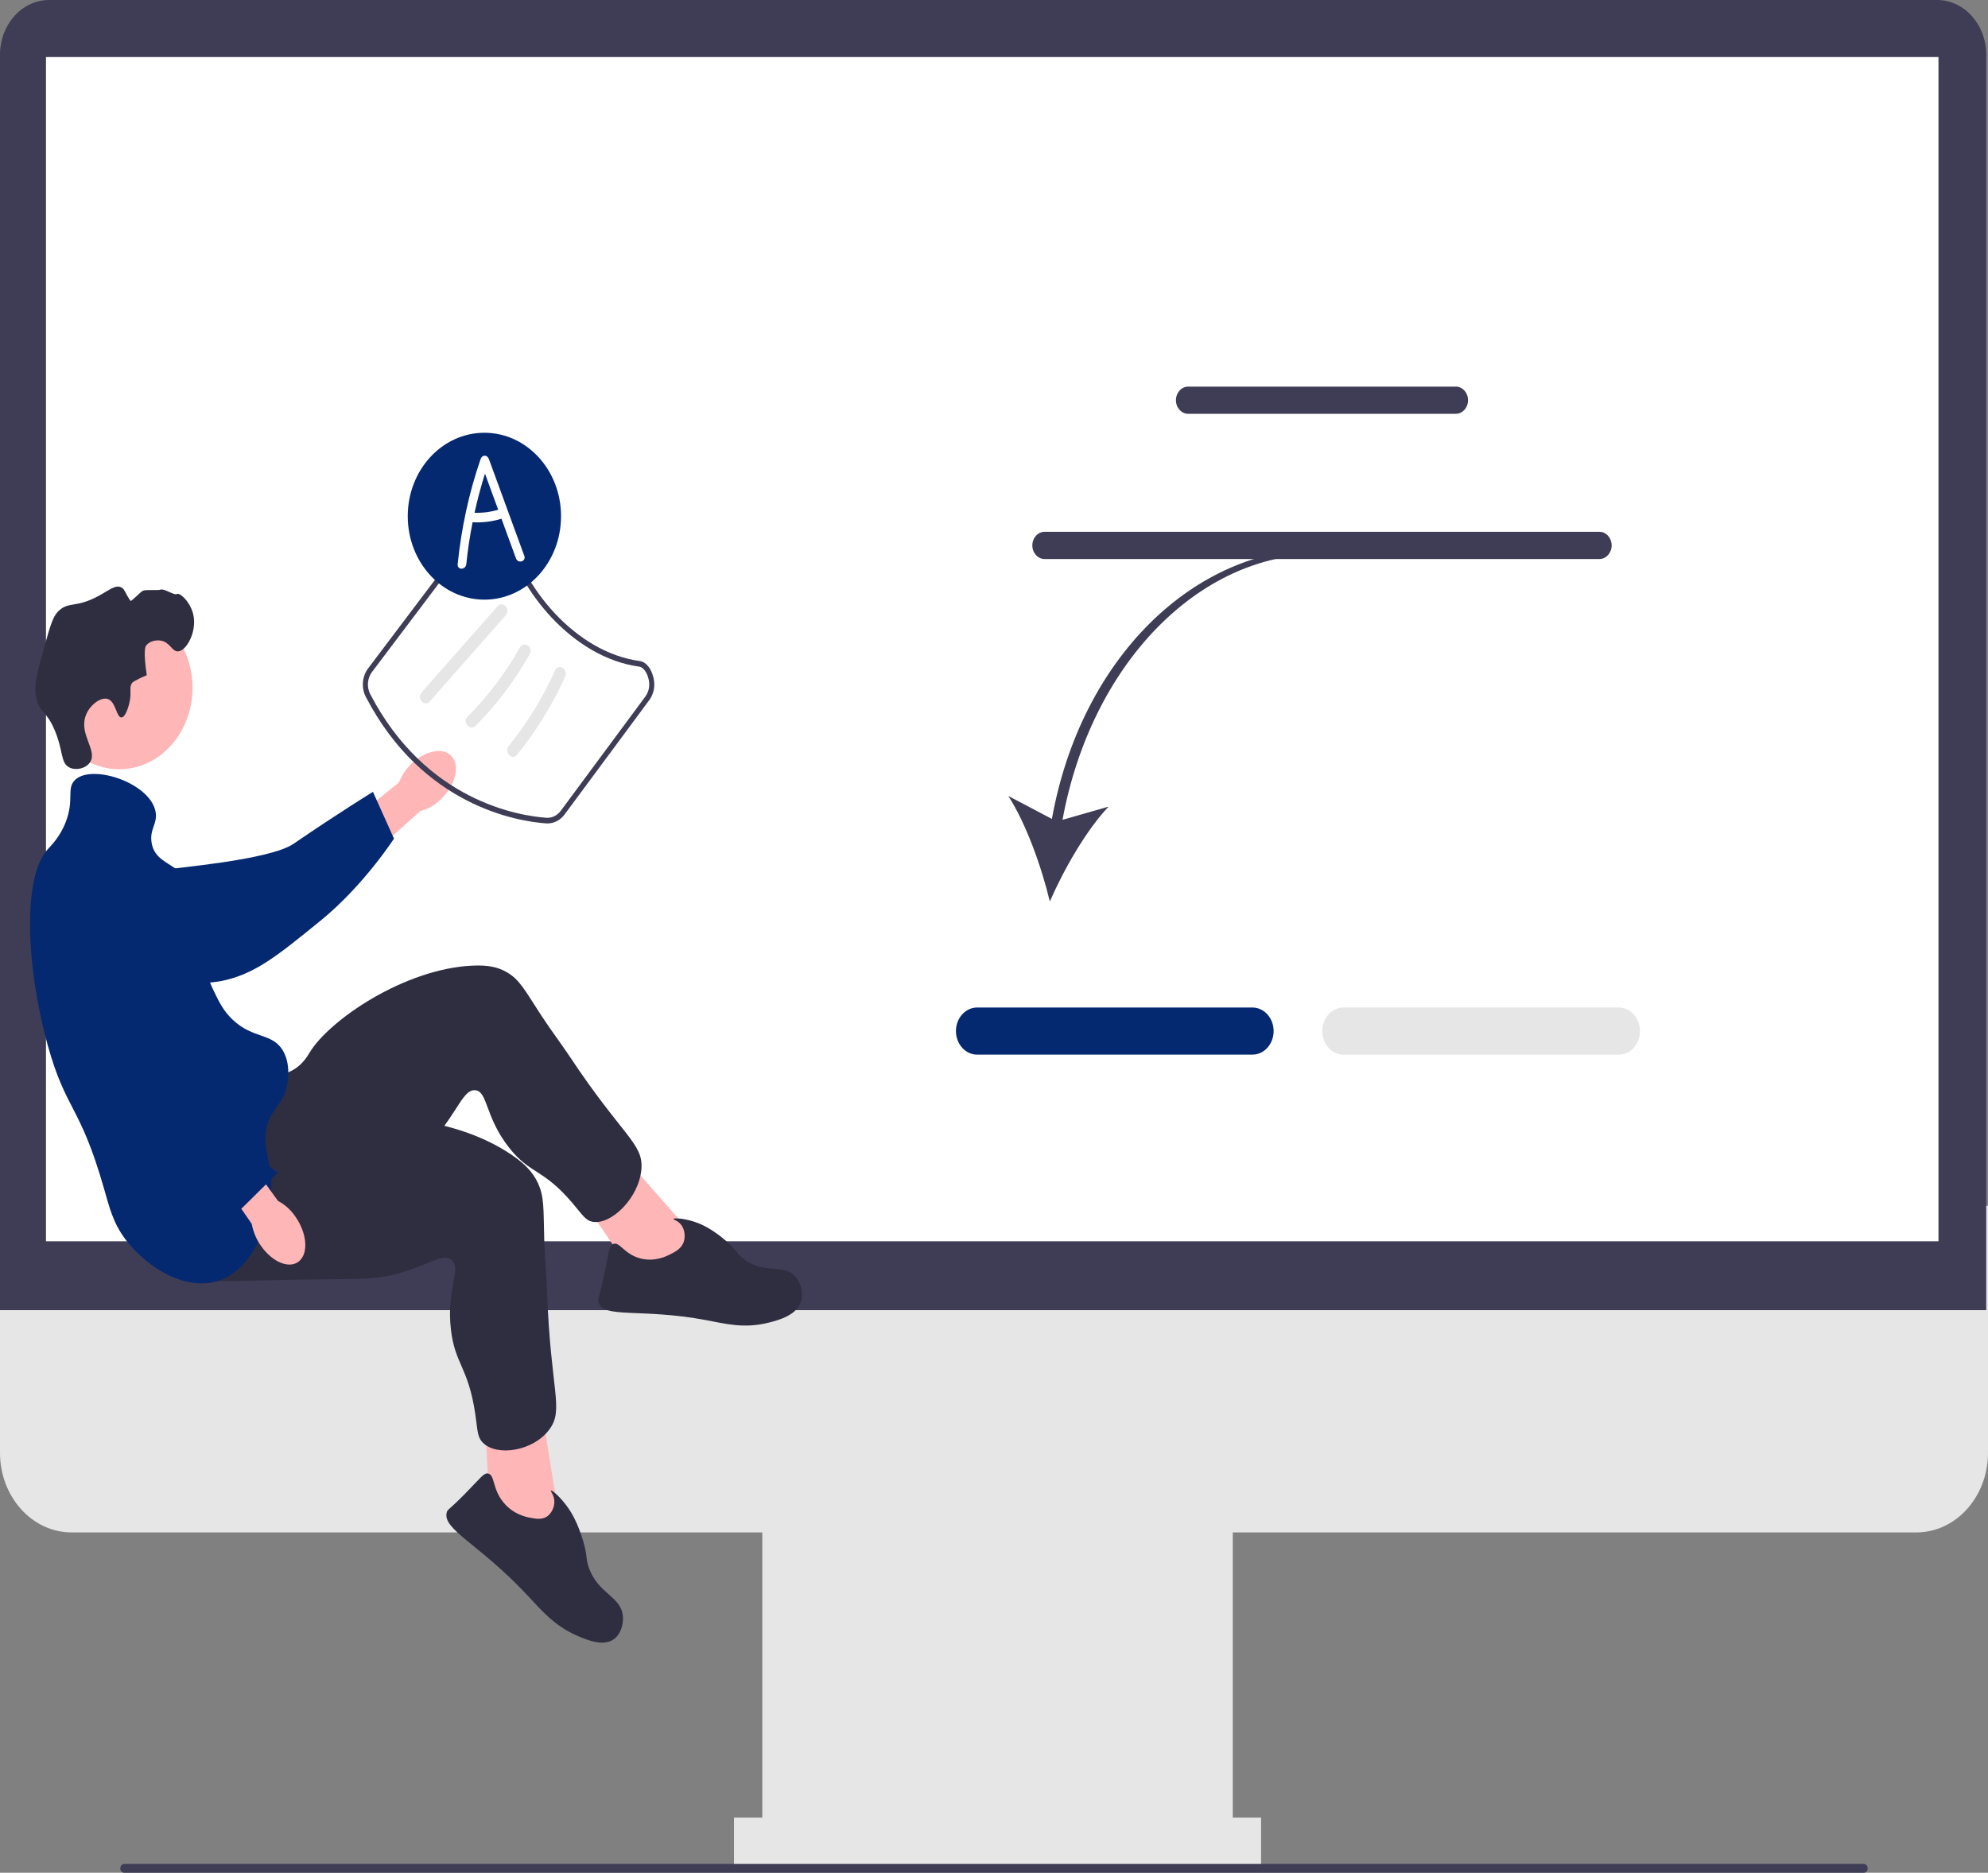 <svg width="589" height="555" viewBox="0 0 589 555" fill="none" xmlns="http://www.w3.org/2000/svg">
<rect x="0" y="0" width="589" height="555" fill="#808080" stroke="none"/>
<g clip-path="url(#clip0_1266_12448)">
<path d="M567.8 454.139H21.2C9.511 454.139 0 443.559 0 430.553V357.365H589V430.553C589 443.559 579.49 454.139 567.8 454.139Z" fill="#E6E6E6"/>
<path d="M365.243 441.896H225.853V552.662H365.243V441.896Z" fill="#E6E6E6"/>
<path d="M373.627 538.671H217.469V552.662H373.627V538.671Z" fill="#E6E6E6"/>
<path d="M588.476 388.263H0V16.186C0 7.261 6.527 0 14.549 0H573.927C581.949 0 588.476 7.261 588.476 16.186V388.263Z" fill="#3F3D56"/>
<path d="M574.327 16.906H13.625V367.858H574.327V16.906Z" fill="white"/>
<path d="M122.211 226.083C126.503 222.138 131.811 221.404 134.067 224.443C136.324 227.482 134.673 233.142 130.38 237.088C128.684 238.69 126.668 239.817 124.501 240.375L106.128 256.835L99.369 247.078L118.199 231.888C119.1 229.624 120.476 227.634 122.211 226.083Z" fill="#FFB6B6"/>
<path d="M16.017 263.221C16.008 262.493 16.014 256.143 20.239 252.13C25.093 247.52 31.942 249.386 34.344 250.04C39.893 251.552 40.349 254.2 45.56 256.922C55.309 262.012 43.093 259.407 48.895 257.774C50.903 257.209 79.792 254.98 86.983 250.056C100.968 240.48 110.498 234.673 110.498 234.673L116.727 248.534C116.727 248.534 107.719 262.468 95.041 272.791C82.037 283.38 75.535 288.674 65.653 290.72C64.802 290.896 43.873 294.872 27.017 280.861C23.172 277.666 16.127 271.81 16.017 263.221Z" fill="#052970"/>
<path d="M35.342 227.969C47.327 227.969 57.043 217.16 57.043 203.827C57.043 190.493 47.327 179.684 35.342 179.684C23.357 179.684 13.641 190.493 13.641 203.827C13.641 217.16 23.357 227.969 35.342 227.969Z" fill="#FFB6B6"/>
<path d="M205.297 366.027L182.948 340.576L171.411 353.964L188.062 378.367L204.578 380.468L205.297 366.027Z" fill="#FFB6B6"/>
<path d="M77.682 318.3C78.989 318.421 83.144 319.347 87.114 316.917C89.824 315.258 91.213 312.792 91.683 312.008C97.506 302.278 119.857 287.106 139.916 286.172C144.458 285.961 147.448 286.546 150.166 288.122C154.02 290.357 155.558 293.558 160.448 301.057C163.123 305.159 166.083 309.023 168.79 313.099C184.639 336.96 190.647 338.833 190.033 346.483C189.352 354.971 181.124 363.023 175.655 362.093C173.416 361.713 172.549 359.98 169.556 356.473C160.783 346.19 157.153 348.089 150.907 340.213C143.614 331.017 144.569 323.392 140.764 323.097C137.236 322.824 135.737 329.329 128.204 337.97C124.757 341.924 122.303 343.738 114.825 349.509C85.706 371.983 85.241 373.563 79.364 375.355C76.793 376.139 58.545 381.705 52.044 372.848C41.871 358.987 65.903 317.212 77.682 318.3Z" fill="#2F2E41"/>
<path d="M198.464 371.778C200.108 370.957 202.03 369.997 202.648 367.789C203.067 366.295 202.826 364.453 201.961 363.18C200.963 361.711 199.486 361.518 199.546 361.258C199.637 360.862 203.129 361.017 206.963 362.524C207.687 362.809 210.964 364.141 215.134 367.762C218.474 370.664 218.025 371.245 220.119 372.918C226.549 378.053 232.58 374.006 236.059 378.822C237.402 380.681 237.975 383.319 237.41 385.453C236.275 389.738 230.756 391.212 227.74 391.974C220.476 393.807 214.978 392.31 209.237 391.234C189.713 387.574 178.743 390.908 177.275 385.875C176.997 384.923 177.448 385.004 178.954 378.015C180.439 371.117 180.391 369.223 181.656 368.67C183.561 367.839 184.84 371.621 189.638 372.915C193.891 374.062 197.399 372.31 198.464 371.778Z" fill="#2F2E41"/>
<path d="M165.564 449.286L159.917 414.265L143.613 418.136L145.074 448.73L157.679 460.787L165.564 449.286Z" fill="#FFB6B6"/>
<path d="M84.058 330.072C85.079 330.989 88.049 334.35 92.561 334.82C95.641 335.14 98.035 333.968 98.819 333.612C108.549 329.199 134.701 330.607 151.77 342.366C155.636 345.029 157.814 347.381 159.268 350.383C161.328 354.64 160.986 358.25 161.247 367.509C161.39 372.575 161.888 377.621 162.071 382.685C163.142 412.33 167.168 417.633 162.798 423.58C157.951 430.177 147.078 431.7 143.022 427.514C141.361 425.8 141.518 423.825 140.812 419.054C138.743 405.064 134.781 404.368 133.588 393.949C132.196 381.783 136.834 376.071 133.835 373.45C131.053 371.02 126.529 375.466 115.935 377.91C111.087 379.028 108.14 378.996 99.04 379.1C63.601 379.505 62.419 380.522 56.652 378.333C54.129 377.376 36.219 370.581 35.311 359.191C33.89 341.367 74.862 321.813 84.058 330.072Z" fill="#2F2E41"/>
<path d="M157.007 449.777C158.782 450.124 160.856 450.53 162.483 449.09C163.583 448.115 164.313 446.44 164.24 444.847C164.156 443.008 163.031 441.925 163.212 441.747C163.487 441.477 166.299 443.787 168.71 447.429C169.165 448.117 171.205 451.267 172.827 456.868C174.127 461.355 173.461 461.556 174.35 464.249C177.078 472.515 184.111 472.933 184.56 479.092C184.733 481.468 183.875 484.01 182.33 485.422C179.228 488.259 173.918 486.031 171.038 484.777C164.102 481.756 160.308 477.083 156.1 472.606C141.793 457.38 131.033 453.285 132.358 448.204C132.609 447.243 132.941 447.592 137.715 442.749C142.426 437.97 143.342 436.372 144.668 436.705C146.663 437.207 145.813 441.136 149.13 445.204C152.069 448.81 155.857 449.552 157.007 449.777Z" fill="#2F2E41"/>
<path d="M38.3 208.442C39.145 205.08 38.084 203.855 39.166 202.346C39.166 202.346 39.601 201.738 43.492 200.1C42.344 192.689 43.203 191.436 43.203 191.436C44.194 189.992 46.179 189.643 47.53 189.832C50.387 190.231 50.893 193.105 52.721 193.041C55.247 192.952 58.276 187.327 57.336 182.452C56.569 178.475 53.262 175.522 52.433 176.035C51.611 176.543 48.652 174.302 47.53 174.751C46.763 175.058 43.156 174.65 42.338 175.072C41.445 175.533 38.887 178.404 38.642 178.042C36.943 175.529 36.979 174.651 35.993 174.109C34.246 173.15 32.346 174.924 29.071 176.676C22.332 180.283 20.359 178.131 17.246 181.168C15.673 182.703 14.83 185.635 13.208 191.436C10.939 199.55 9.805 203.606 10.901 207.48C12.018 211.43 13.664 210.57 16.092 216.143C18.796 222.347 17.864 225.953 20.419 227.373C22.393 228.471 25.566 227.773 26.764 225.769C28.815 222.339 23.513 217.699 25.322 212.293C26.431 208.974 29.855 206.458 31.955 207.159C34.329 207.951 34.504 212.687 35.993 212.613C37.268 212.551 38.153 209.028 38.3 208.442Z" fill="#2F2E41"/>
<path d="M21.86 231.545C26.301 226.005 44.39 231.739 46.088 240.529C46.786 244.145 44.208 245.671 44.934 249.834C45.996 255.923 52.008 255.508 56.471 261.706C62.806 270.506 56.279 279.108 63.393 293.793C64.913 296.931 66.194 299.576 68.873 302.136C75.02 308.009 80.74 305.995 83.87 311.441C86.211 315.513 85.249 320.533 85.024 321.709C84.1 326.53 81.597 327.705 79.833 331.655C76.897 338.228 80.221 343.054 80.409 350.908C80.645 360.733 75.952 374.354 66.565 378.823C56.02 383.844 43.301 375.528 37.147 367.272C33.474 362.345 32.408 357.8 30.802 352.191C23.621 327.121 19.564 329.388 14.073 309.516C7.796 286.797 6.562 260.182 14.073 251.759C15.069 250.643 17.809 248.063 19.553 243.417C21.901 237.165 19.873 234.025 21.86 231.545Z" fill="#052970"/>
<path d="M87.478 360.495C90.921 365.362 91.455 371.283 88.671 373.721C85.886 376.158 80.839 374.188 77.395 369.319C75.996 367.395 75.031 365.126 74.581 362.702L60.227 341.876L67.644 335.583L82.357 355.895C84.37 356.951 86.126 358.529 87.478 360.495Z" fill="#FFB6B6"/>
<path d="M34.908 252.656C35.547 252.497 41.136 251.208 45.529 254.991C50.576 259.337 50.332 267.177 50.246 269.926C50.048 276.278 47.81 277.315 46.48 283.545C43.989 295.202 48.732 306.035 51.352 312.02C52.259 314.092 55.173 320.431 60.973 327.258C72.253 340.536 82.319 347.523 82.319 347.523L71.506 358.216C71.506 358.216 54.282 352.375 42.611 340.674C30.64 328.671 12.23 286.204 8.414 275.86C8.085 274.969 12.741 289.452 21.63 268.235C23.657 263.395 27.372 254.528 34.908 252.656Z" fill="#052970"/>
<path d="M311.651 242.694L298.741 235.891C304.036 244.112 308.599 256.951 311.042 267.169C315.178 257.651 321.845 246.006 328.444 239.05L314.8 242.955C323.207 197.113 354.831 164.203 391.045 164.203L391.558 162.547C353.731 162.547 320.236 195.001 311.651 242.694Z" fill="#3F3D56"/>
<path d="M371.072 312.544H289.5C286.04 312.544 283.225 309.412 283.225 305.563C283.225 301.714 286.04 298.582 289.5 298.582H371.072C374.532 298.582 377.347 301.714 377.347 305.563C377.347 309.412 374.532 312.544 371.072 312.544Z" fill="#052970"/>
<path d="M479.614 312.544H398.042C394.582 312.544 391.767 309.412 391.767 305.563C391.767 301.714 394.582 298.582 398.042 298.582H479.614C483.074 298.582 485.889 301.714 485.889 305.563C485.889 309.412 483.074 312.544 479.614 312.544Z" fill="#E6E6E6"/>
<path d="M431.324 122.639H352.032C350.033 122.639 348.407 120.829 348.407 118.605C348.407 116.381 350.033 114.573 352.032 114.573H431.324C433.323 114.573 434.949 116.381 434.949 118.605C434.949 120.829 433.323 122.639 431.324 122.639Z" fill="#3F3D56"/>
<path d="M473.873 165.669H309.483C307.484 165.669 305.858 163.86 305.858 161.636C305.858 159.412 307.484 157.603 309.483 157.603H473.873C475.872 157.603 477.498 159.412 477.498 161.636C477.498 163.86 475.872 165.669 473.873 165.669Z" fill="#3F3D56"/>
<path d="M35.642 553.694C35.642 554.418 36.165 555 36.816 555H552.183C552.835 555 553.358 554.418 553.358 553.694C553.358 552.969 552.835 552.387 552.183 552.387H36.816C36.165 552.387 35.642 552.969 35.642 553.694Z" fill="#3F3D56"/>
<path d="M162.19 244.028C162.051 244.028 161.911 244.023 161.771 244.013C153.513 243.423 125.256 238.975 108.388 206.527C106.997 203.855 107.271 200.458 109.069 198.076L140.309 156.666C141.586 154.973 143.56 153.997 145.559 154.024C146.94 154.061 150.211 154.449 150.846 157.254C154.599 173.826 170.446 193.312 189.504 195.895C191.436 196.156 192.987 198.073 193.652 201.023C194.172 203.32 193.692 205.687 192.335 207.518L167.309 241.327C166.038 243.044 164.172 244.028 162.19 244.028ZM145.439 155.69C143.912 155.69 142.427 156.451 141.457 157.737L110.217 199.147C108.822 200.995 108.609 203.625 109.684 205.692C126.181 237.425 153.797 241.773 161.867 242.35C163.515 242.472 165.098 241.691 166.153 240.267L191.179 206.458C192.23 205.04 192.602 203.207 192.2 201.429C191.807 199.689 190.845 197.755 189.323 197.548C169.635 194.881 153.267 174.767 149.393 157.661C149.08 156.276 147.191 155.735 145.528 155.691C145.498 155.69 145.468 155.69 145.439 155.69Z" fill="#3F3D56"/>
<path d="M127.319 207.889L149.842 182.341C151.382 180.594 148.97 177.907 147.428 179.655L124.905 205.204C123.366 206.95 125.778 209.638 127.319 207.889Z" fill="#E6E6E6"/>
<path d="M140.913 215.087C147.129 208.889 152.531 201.712 156.954 193.837C158.122 191.759 155.169 189.85 154.006 191.92C149.73 199.534 144.508 206.41 138.499 212.402C136.86 214.037 139.281 216.715 140.913 215.087Z" fill="#E6E6E6"/>
<path d="M153.165 223.706C158.825 216.732 163.642 208.947 167.435 200.551C168.419 198.373 165.475 196.447 164.487 198.634C160.823 206.747 156.22 214.28 150.751 221.021C149.282 222.831 151.689 225.525 153.165 223.706Z" fill="#E6E6E6"/>
<path d="M143.516 177.711C156.057 177.711 166.223 166.639 166.223 152.981C166.223 139.323 156.057 128.25 143.516 128.25C130.974 128.25 120.808 139.323 120.808 152.981C120.808 166.639 130.974 177.711 143.516 177.711Z" fill="#052970"/>
<path d="M155.331 164.712C151.839 155.159 148.346 145.607 144.854 136.054C144.372 134.735 142.861 134.688 142.39 136.054C138.939 146.069 136.684 156.52 135.6 167.174C135.416 168.989 137.972 168.975 138.156 167.174C138.58 163.005 139.21 158.867 140.018 154.772C142.896 154.94 145.797 154.581 148.574 153.726C150.005 157.64 151.436 161.554 152.867 165.467C153.478 167.14 155.951 166.408 155.331 164.712ZM140.597 151.962C141.458 148.043 142.49 144.17 143.687 140.359L147.604 151.071C145.31 151.741 142.964 152.039 140.597 151.962Z" fill="white"/>
</g>
<defs>
<clipPath id="clip0_1266_12448">
<rect width="589" height="555" fill="white"/>
</clipPath>
</defs>
</svg>
